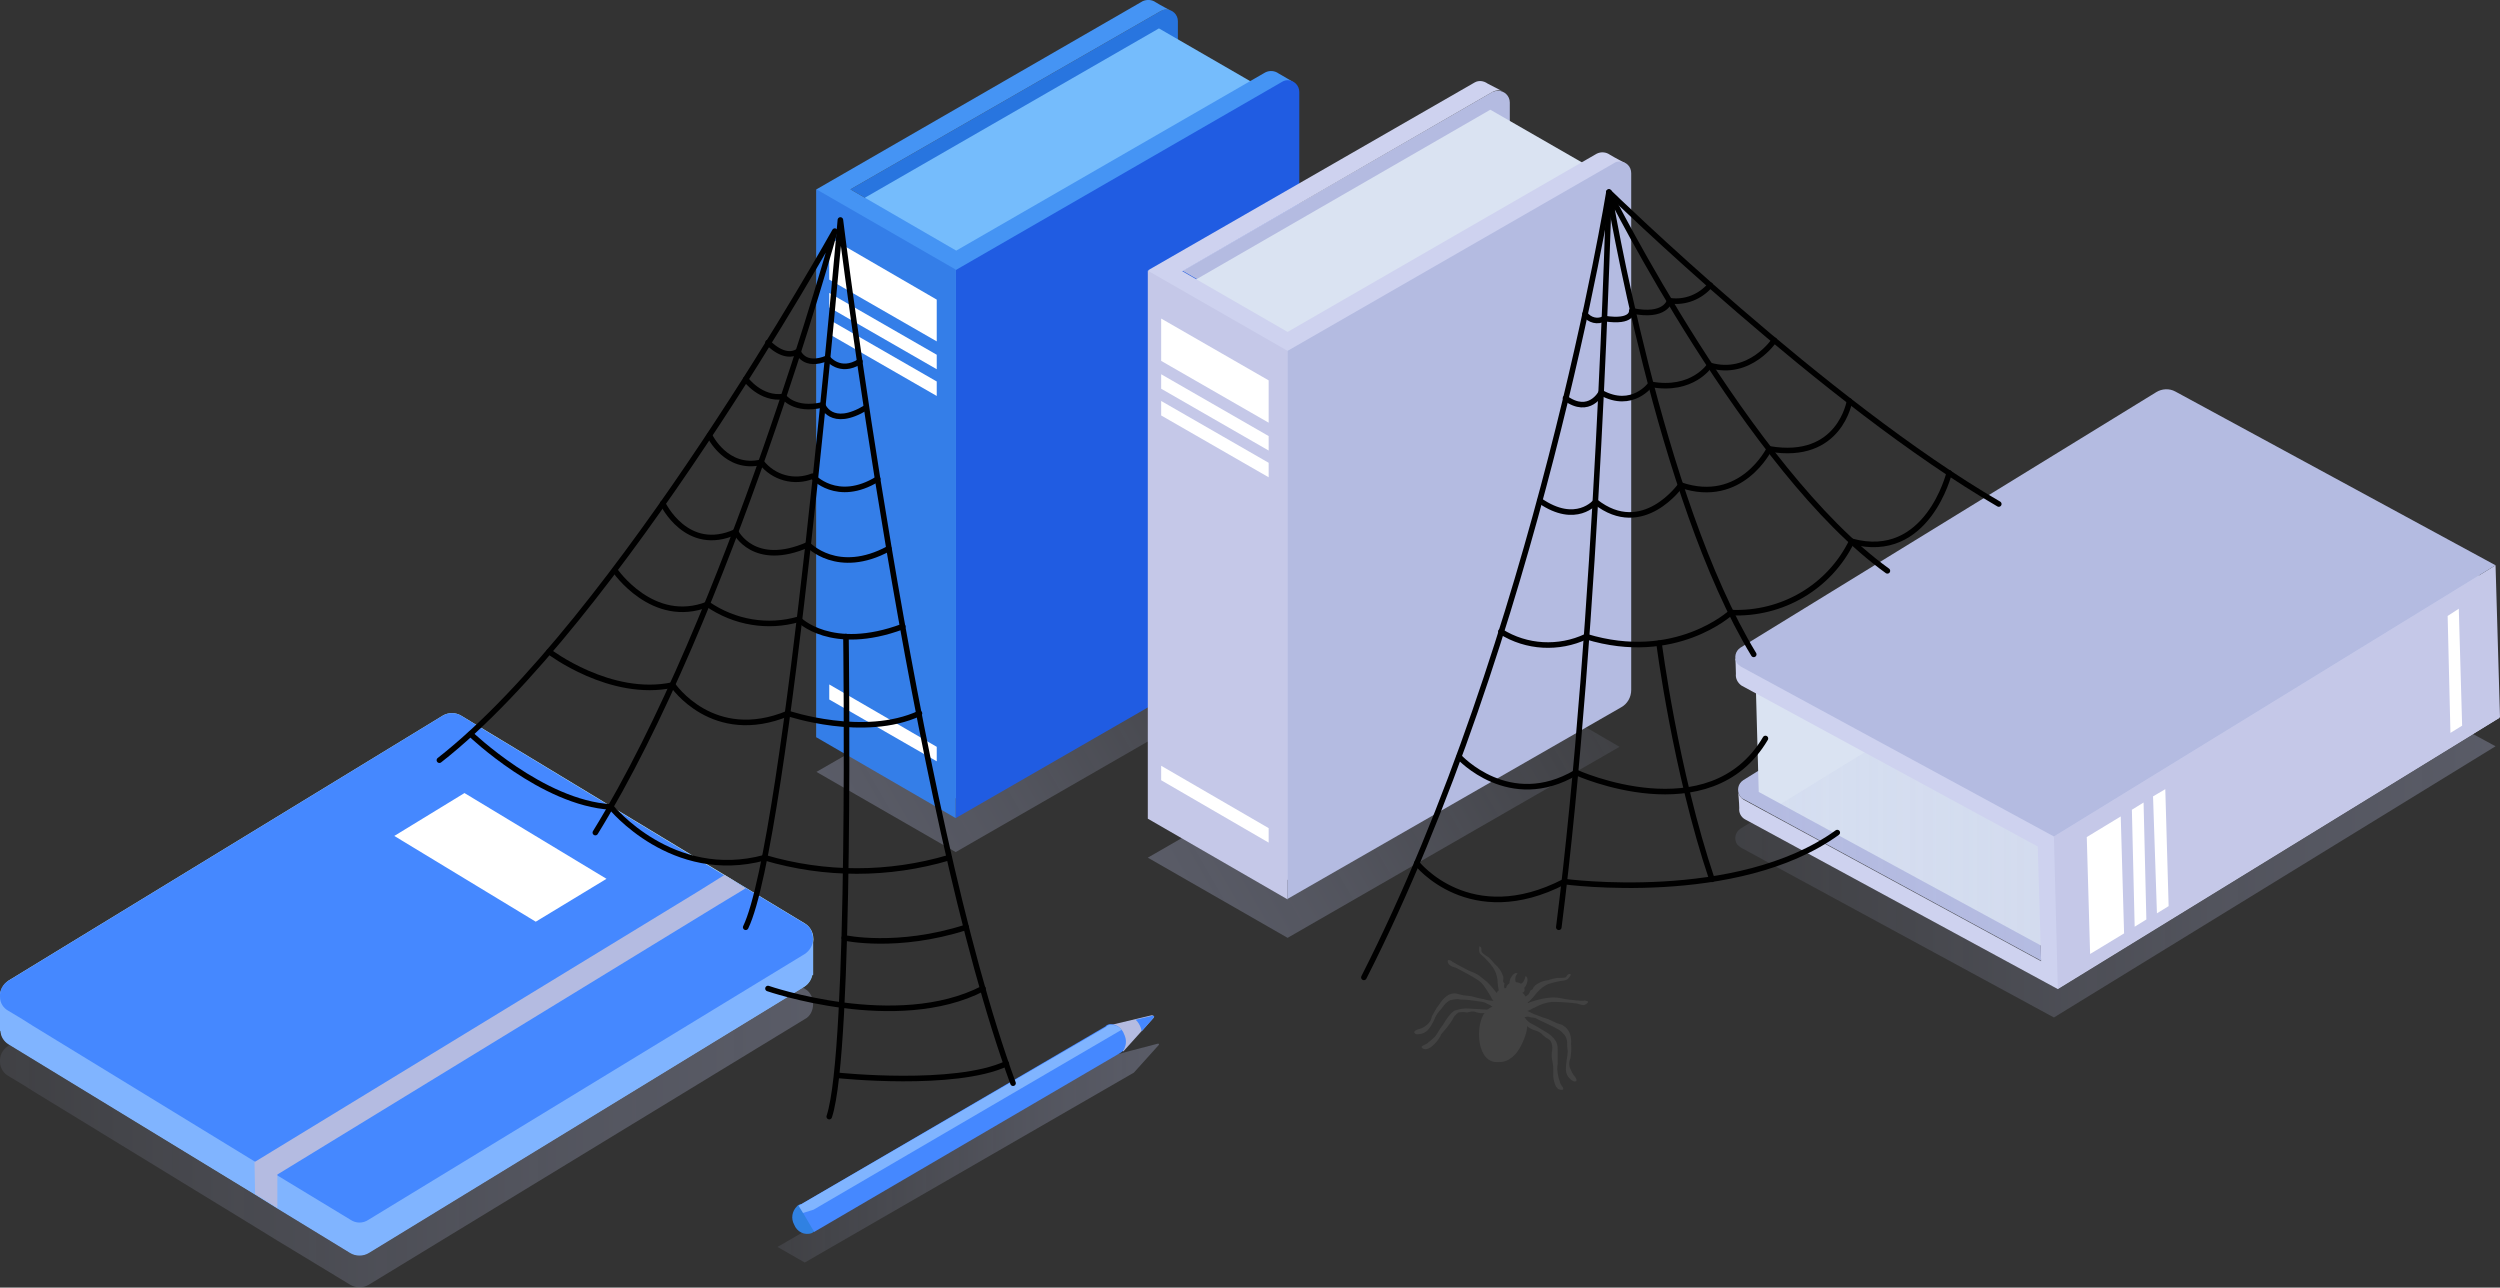 <?xml version="1.0" encoding="utf-8"?>
<!-- Generator: Adobe Illustrator 24.0.2, SVG Export Plug-In . SVG Version: 6.00 Build 0)  -->
<svg version="1.1" id="Capa_1" xmlns="http://www.w3.org/2000/svg" xmlns:xlink="http://www.w3.org/1999/xlink" x="0px" y="0px"
	 viewBox="0 0 448.9 231.2" enable-background="new 0 0 448.9 231.2" xml:space="preserve">
<rect x="0" y="0" width="448.9" height="231.2" fill="#333333" stroke="none"/>
<g id="libroErectoIzquierdo">
	<g>
		<g>
			<path fill="#2875DF" d="M208.4,2l-55.7,32l18.9,10.9l39.9-32.5V3.8c0-1.2-1-2.1-2.1-2.1C209.1,1.7,208.7,1.8,208.4,2z"/>
			<polygon fill="#75BCFC" points="152.7,37 208.1,5.1 228,16.6 172.7,48.5 			"/>
			<g>
				
					<linearGradient id="SVGID_1_" gradientUnits="userSpaceOnUse" x1="224.961" y1="126.13" x2="152.879" y2="84.52" gradientTransform="matrix(1 0 0 -1 0 234)">
					<stop  offset="0" style="stop-color:#B4BBE1;stop-opacity:0.1"/>
					<stop  offset="0.63" style="stop-color:#B4BBE1;stop-opacity:0.24"/>
					<stop  offset="1" style="stop-color:#B4BBE1;stop-opacity:0.3"/>
				</linearGradient>
				<polygon fill="url(#SVGID_1_)" points="146.6,138.6 171.6,153 231.2,118.7 206.4,104.2 				"/>
				<path fill="#4594F4" d="M229.6,13.2c-0.7-0.5-1.6-0.6-2.4-0.2l-55.5,32L152.7,34l55.7-32c0.5-0.3,1.2-0.4,1.8-0.1l0,0
					c0,0-1.9-1-2.7-1.5c-0.7-0.5-1.6-0.5-2.3-0.2L146.6,34v98.4l21.9-12.6v25.3l59.9-34.5c1.1-0.6,1.8-1.8,1.8-3.1l1.9-92.8
					C232.1,14.6,230.4,13.7,229.6,13.2z"/>
				<path fill="#205CE2" d="M230.2,14.7l-58.6,33.8v98.4l59.9-34.5c1.1-0.6,1.8-1.8,1.8-3.1V16.5c0-1.2-1-2.1-2.1-2.1
					C230.9,14.4,230.5,14.5,230.2,14.7z"/>
			</g>
		</g>
		<polygon fill="#347EE8" points="171.6,48.4 146.6,34 146.6,132.4 171.6,146.9 		"/>
		<polygon fill="#FFFFFF" points="168.2,53.8 148.9,42.6 148.9,50.2 168.2,61.3 		"/>
		<polygon fill="#FFFFFF" points="168.2,63.7 148.9,52.6 148.9,55.2 168.2,66.3 		"/>
		<polygon fill="#FFFFFF" points="168.2,68.5 148.9,57.4 148.9,60 168.2,71.1 		"/>
	</g>
	<polygon fill="#FFFFFF" points="168.2,134.1 148.9,122.9 148.9,125.6 168.2,136.7 	"/>
</g>
<g id="libroErectoDerecho">
	
		<linearGradient id="SVGID_2_" gradientUnits="userSpaceOnUse" x1="284.487" y1="110.733" x2="212.413" y2="69.117" gradientTransform="matrix(1 0 0 -1 0 234)">
		<stop  offset="0" style="stop-color:#B4BBE1;stop-opacity:0.1"/>
		<stop  offset="0.63" style="stop-color:#B4BBE1;stop-opacity:0.24"/>
		<stop  offset="1" style="stop-color:#B4BBE1;stop-opacity:0.3"/>
	</linearGradient>
	<polygon fill="url(#SVGID_2_)" points="206.1,154 231.2,168.4 290.8,134.1 265.9,119.6 	"/>
	<path fill="#B4BBE1" d="M268,16.5l-55.7,32.1l18.9,10.9L271.1,27v-8.6c0-1.2-1-2.1-2.1-2.1C268.6,16.3,268.3,16.4,268,16.5z"/>
	<polygon fill="#DAE3F2" points="212.3,51.6 267.6,19.7 287.6,31.2 232.2,63.1 	"/>
	<path fill="#CED2EF" d="M289.1,27.8c-0.7-0.5-1.6-0.6-2.4-0.2l-55.5,32l-18.9-10.9L268,16.5c0.6-0.3,1.2-0.4,1.8-0.1l0,0
		c0,0-1.9-1-2.7-1.4c-0.7-0.5-1.6-0.6-2.3-0.2l-58.6,33.7V147l22-12.6v25.3l59.9-34.5c1.1-0.6,1.8-1.8,1.8-3.1l1.9-92.8
		C291.7,29.2,289.9,28.3,289.1,27.8z"/>
	<polygon fill="#C5C8E8" points="231.2,63 206.1,48.6 206.1,147 231.2,161.5 	"/>
	<polygon fill="#FFFFFF" points="227.8,68.3 208.5,57.2 208.5,64.8 227.8,75.9 	"/>
	<polygon fill="#FFFFFF" points="227.8,78.3 208.5,67.2 208.5,69.8 227.8,80.9 	"/>
	<polygon fill="#FFFFFF" points="227.8,83.1 208.5,72 208.5,74.6 227.8,85.7 	"/>
	<polygon fill="#FFFFFF" points="227.8,148.7 208.5,137.5 208.5,140.1 227.8,151.3 	"/>
	<path fill="#B4BBE1" d="M289.8,29.3L231.2,63v98.4l59.9-34.4c1.1-0.6,1.8-1.8,1.8-3.1V31.1c0-1.2-0.9-2.1-2.1-2.1
		C290.4,29,290.1,29.1,289.8,29.3z"/>
</g>
<g id="libroErectoIzquierdoHechado">
	<path fill="#8FC0C8" d="M140.8,168c-0.4,0.3-0.6,0.7-0.6,1.1l-57.3-34.7c-1-0.6-2.3-0.6-3.3,0l-75,45.8C2.6,179.6,0,179,0,179v6
		h0.1c0.1,1,0.6,1.8,1.4,2.4l61.4,37.5c1,0.6,2.3,0.6,3.3,0l78.3-47.8c0.7-0.5,1.2-1.2,1.4-2.1h0.1v-6.5
		C146,168.5,141.6,167.5,140.8,168z"/>
	<g>
		
			<linearGradient id="SVGID_3_" gradientUnits="userSpaceOnUse" x1="-7.450962e-03" y1="48.501" x2="146.001" y2="48.501" gradientTransform="matrix(1 0 0 -1 0 234)">
			<stop  offset="0" style="stop-color:#B4BBE1;stop-opacity:0.1"/>
			<stop  offset="0.63" style="stop-color:#B4BBE1;stop-opacity:0.24"/>
			<stop  offset="1" style="stop-color:#B4BBE1;stop-opacity:0.3"/>
		</linearGradient>
		<path fill="url(#SVGID_3_)" d="M146,180.3c0,1.1-0.5,2.2-1.5,2.7l-78.3,47.7c-1,0.6-2.3,0.6-3.3,0l-13.2-8l-3.9-2.4L5.9,195.9
			L4,194.7l-2.5-1.5c-0.9-0.5-1.5-1.5-1.5-2.5c-0.1-1.2,0.5-2.3,1.5-2.9l78-47.6c1-0.6,2.3-0.6,3.3,0l5.2,3.2l2,1.2l40.1,24.3
			l3.9,2.3l10.6,6.4C145.5,178.1,146,179.2,146,180.3z"/>
		<path fill="#C2E9F3" d="M1.5,176.1l78-47.6c1-0.6,2.3-0.6,3.3,0l61.7,37.3c1.5,0.9,2,2.9,1.1,4.4c-0.3,0.4-0.6,0.8-1.1,1.1
			L66.2,219c-1,0.6-2.3,0.6-3.3,0L1.5,181.6c-1.5-0.9-2-2.9-1-4.4C0.7,176.8,1.1,176.4,1.5,176.1z"/>
		<path fill="#80B4FF" d="M146,168.6v6.5h-0.2c-0.1,0.8-0.6,1.6-1.4,2.1l-78.2,47.8c-1,0.6-2.3,0.6-3.3,0l-13.1-8l-4-2.5l-44.3-27
			c-0.8-0.5-1.4-1.4-1.4-2.4H0v-6c0,0,2.6,0.6,4.5,1.2l75-45.8c1-0.6,2.3-0.6,3.3,0l42.4,25.7l3.9,2.3l11,6.7c0.1-0.5,0.3-1,0.6-1.1
			C141.6,167.5,146,168.6,146,168.6z"/>
		<path fill="#4588FF" d="M146,168.6c0,1.1-0.6,2.1-1.5,2.7L66.2,219c-1,0.7-2.3,0.7-3.3,0l-13.2-8l-3.9-2.4L5.9,184.2L4,183
			l-2.5-1.5C0.6,181,0,180.1,0,179c-0.1-1.2,0.5-2.3,1.5-2.9l78-47.6c1-0.6,2.3-0.6,3.3,0l5.2,3.2l2,1.2l40.1,24.3l3.9,2.3l10.6,6.4
			C145.5,166.4,146,167.5,146,168.6z"/>
		<polygon fill="#B4BBE1" points="49.8,210.9 49.8,211 49.8,216.9 45.8,214.4 45.7,208.6 45.8,208.6 125.3,160.1 130.1,157.1 
			133.9,159.5 129.1,162.4 		"/>
		<polygon fill="#FFFFFF" points="83.4,142.4 70.8,150.1 96.2,165.5 108.9,157.8 		"/>
	</g>
</g>
<g id="libroErectoDerechoHechado">
	<path fill="#B4BBE1" d="M313.1,143.5l53.4,29l-0.6-20.6l-46-16.1l-6.9,4.3c-0.9,0.6-1.2,1.8-0.6,2.8
		C312.6,143.2,312.8,143.4,313.1,143.5z"/>
	<polygon fill="#DAE3F2" points="368.9,171.1 315.8,142.2 315.2,120.5 368.3,149.3 	"/>
	<g>
		
			<linearGradient id="SVGID_4_" gradientUnits="userSpaceOnUse" x1="311.581" y1="91.454" x2="448.08" y2="91.454" gradientTransform="matrix(1 0 0 -1 0 234)">
			<stop  offset="0" style="stop-color:#B4BBE1;stop-opacity:0.1"/>
			<stop  offset="0.63" style="stop-color:#B4BBE1;stop-opacity:0.24"/>
			<stop  offset="1" style="stop-color:#B4BBE1;stop-opacity:0.3"/>
		</linearGradient>
		<path fill="url(#SVGID_4_)" d="M312.6,152.2l56.2,30.5l79.3-48.7l-57.5-31.2c-1.1-0.6-2.4-0.5-3.4,0.1l-74.7,45.9
			c-0.9,0.6-1.2,1.8-0.6,2.8C312.1,151.8,312.3,152,312.6,152.2z"/>
		<path fill="#CED2EF" d="M311.7,121c-0.1,0.8,0.3,1.6,1,2.1l53.2,28.9l0.6,20.6l-53.4-29c-0.5-0.3-0.9-0.8-1-1.4l0,0
			c0,0,0.2,2,0.2,2.9c-0.1,0.8,0.3,1.6,1,2l56.2,30.5l79.3-48.7l-21-11.4l20.4-12.5l-57.5-31.2c-1.1-0.6-2.4-0.5-3.4,0.1l-75.7,44.4
			C311.6,118.2,311.7,120,311.7,121z"/>
		<polygon fill="#C5C8E8" points="368.8,150.2 369.5,177.5 448.9,128.8 448.1,101.5 		"/>
		<polygon fill="#FFFFFF" points="374.7,150.3 375.3,171.3 381.4,167.6 380.8,146.6 		"/>
		<polygon fill="#FFFFFF" points="382.8,145.4 383.3,166.4 385.4,165.1 384.9,144.1 		"/>
		<polygon fill="#FFFFFF" points="386.6,143 387.3,164 389.4,162.7 388.8,141.7 		"/>
		<polygon fill="#FFFFFF" points="439.5,110.6 440,131.6 442.1,130.3 441.5,109.3 		"/>
		<path fill="#B4BBE1" d="M312.6,119.7l56.2,30.5l79.3-48.7l-57.5-31.2c-1.1-0.6-2.4-0.5-3.4,0.1l-74.7,45.9
			c-0.9,0.6-1.2,1.8-0.6,2.8C312.1,119.3,312.3,119.5,312.6,119.7z"/>
	</g>
</g>
<g id="spiderWebRight">
	<path fill="none" stroke="#000000" stroke-linecap="round" stroke-linejoin="round" d="M314.9,117.5c-17-28-26-83-26-83
		s25,50,50,68"/>
	<path fill="none" stroke="#000000" stroke-linecap="round" stroke-linejoin="round" d="M358.9,90.5c-31-18-70-56-70-56s-2,77-9,132
		"/>
	<path fill="none" stroke="#000000" stroke-linecap="round" stroke-linejoin="round" d="M288.9,34.5c0,0-13,80-44,141"/>
	<path fill="none" stroke="#000000" stroke-linecap="round" stroke-linejoin="round" d="M307.1,51.2c-1.8,2.1-4.5,3.2-7.3,2.8
		c0,0-0.7,3.1-6.8,1.8c0,0,0.3,2.2-4.9,1.4c-1.2,0.7-2.7,0.3-3.5-0.8"/>
	<path fill="none" stroke="#000000" stroke-linecap="round" stroke-linejoin="round" d="M318.6,61.1c0,0-4.4,6.6-11.6,4.5
		c0,0-3.1,4.8-10.6,3.4c0,0-3.3,4.6-8.9,1.5c0,0-2.1,4.1-6.4,1"/>
	<path fill="none" stroke="#000000" stroke-linecap="round" stroke-linejoin="round" d="M332.1,72c0,0-1.7,10.8-14.4,8.6
		c0,0-5,10.2-15.9,6.5c0,0-6.8,9.7-15.3,3c0,0-3.5,4.3-10-0.2"/>
	<path fill="none" stroke="#000000" stroke-linecap="round" stroke-linejoin="round" d="M350,84.9c0,0-3.9,16-17.5,12.3
		c-4,8.2-12.5,13.2-21.7,12.8c0,0-10,9.2-26,4.3c-4.9,2.3-10.7,2-15.3-0.9"/>
	<path fill="none" stroke="#000000" stroke-linecap="round" stroke-linejoin="round" d="M262,135.9c0,0,9,9.9,21,2.8
		c0,0,24,10.9,34-6.1"/>
	<path fill="none" stroke="#000000" stroke-linecap="round" stroke-linejoin="round" d="M254.4,155c0,0,9.5,12.1,26.5,3.3
		c0,0,31,4.2,49-8.8"/>
	<path fill="none" stroke="#000000" stroke-linecap="round" stroke-linejoin="round" d="M297.9,115.5c0,0,2.9,22.8,9.5,42.4"/>
</g>
<g id="lapiz">
	<g>
		
			<linearGradient id="SVGID_5_" gradientUnits="userSpaceOnUse" x1="139.6" y1="26.997" x2="208.125" y2="26.997" gradientTransform="matrix(1 0 0 -1 0 234)">
			<stop  offset="0" style="stop-color:#B4BBE1;stop-opacity:0.1"/>
			<stop  offset="0.63" style="stop-color:#B4BBE1;stop-opacity:0.24"/>
			<stop  offset="1" style="stop-color:#B4BBE1;stop-opacity:0.3"/>
		</linearGradient>
		<path fill="url(#SVGID_5_)" d="M203.6,192.6l-59.1,34.1l-4.9-2.8l59.1-34.1l9.2-2.4c0.1,0,0.2,0,0.2,0.1c0,0,0,0.1,0,0.1
			L203.6,192.6z"/>
		<path fill="#B4BBE1" d="M198.8,184.2l8-1.9c0.2,0,0.3,0.1,0.4,0.2c0,0.1,0,0.2-0.1,0.3l-5.4,6L198.8,184.2z"/>
		<path fill="#4588FF" d="M207.1,182.8l-2.1,2.4c-0.1-0.7-0.4-1.3-0.8-1.8c-0.1-0.1-0.2-0.2-0.3-0.3l3-0.7c0.1-0.1,0.3,0,0.4,0.2
			C207.2,182.5,207.1,182.7,207.1,182.8z"/>
		<path fill="#3081E2" d="M142.6,219.9c0.5,1.3,1.9,2,3.2,1.5l0,0c0.1-0.1,0.2-0.1,0.3-0.2c0.3-0.2,0.5-0.5,0.6-0.9
			c0.3-0.8,0.2-1.6-0.2-2.4c-0.4-1-1.5-1.7-2.6-1.7c-0.2,0-0.4,0.1-0.6,0.2l-0.1,0.1l-0.1,0.1l0,0
			C142.2,217.5,142,218.8,142.6,219.9z"/>
	</g>
	<path fill="#4588FF" d="M143.4,216.5l0.8,1.3l2,3.4l54.9-32.1l0,0c0.1-0.1,0.2-0.1,0.3-0.2c0.3-0.2,0.5-0.5,0.6-0.9
		c0.3-0.8,0.2-1.6-0.2-2.4c-0.1-0.3-0.3-0.6-0.5-0.8l0,0c-0.5-0.6-1.2-0.9-2-0.9c-0.2,0-0.4,0.1-0.6,0.2l-0.1,0.1l-0.1,0.1l0,0l0,0
		L143.4,216.5z"/>
	<path fill="#80B4FF" d="M143.4,216.5l0.8,1.3l1.9-0.6l55.3-32.3l0,0c-0.5-0.6-1.2-0.9-2-0.9c-0.2,0-0.4,0.1-0.6,0.2l-0.1,0.1
		l-0.1,0.1l0,0l0,0L143.4,216.5z"/>
</g>
<g id="spiderWebLeft">
	<path fill="none" stroke="#000000" stroke-linecap="round" stroke-linejoin="round" d="M78.9,136.5c32-25,71-95,71-95
		s-19,69-43,108"/>
	<path fill="none" stroke="#000000" stroke-linecap="round" stroke-linejoin="round" d="M133.9,166.5c7.4-15.3,17-127,17-127
		s13,106,31,155"/>
	<path fill="none" stroke="#000000" stroke-linecap="round" stroke-linejoin="round" d="M133.9,68.1c0,0,2.7,3.7,6.8,3.1
		c0,0,1.9,2.7,7,1.5c0,0,1.5,4.3,7.8,0.5"/>
	<path fill="none" stroke="#000000" stroke-linecap="round" stroke-linejoin="round" d="M127.4,78.2c0,0,3,6.3,9.3,4.8
		c2.2,2.8,5.9,3.8,9.2,2.5c0,0,4.4,5,11.7,0.5"/>
	<path fill="none" stroke="#000000" stroke-linecap="round" stroke-linejoin="round" d="M119,90.4c0,0,4.3,9.1,13.1,5.1
		c0,0,3.2,6.6,13,2.3c0,0,5.3,5.7,14.5,0.7"/>
	<path fill="none" stroke="#000000" stroke-linecap="round" stroke-linejoin="round" d="M137.9,61.5c0,0,2.9,3.2,5.4,1.6
		c0,0,1,3,5.3,1.2c0,0,2.2,2.9,5.8,0.6"/>
	<path fill="none" stroke="#000000" stroke-linecap="round" stroke-linejoin="round" d="M110.4,102.4c0,0,6.8,10,16.7,6.1
		c4.8,3.3,10.8,4.3,16.3,2.7c0,0,5.8,6.1,18.7,1.3"/>
	<path fill="none" stroke="#000000" stroke-linecap="round" stroke-linejoin="round" d="M98.6,117c0,0,11,8.4,22.2,6
		c0,0,7.2,10.7,20.7,5.1c0,0,13.6,4.6,23.6,0"/>
	<path fill="none" stroke="#000000" stroke-linecap="round" stroke-linejoin="round" d="M84.5,131.8c0,0,12.9,12.4,25.2,13.1
		c0,0,11,13.6,27.6,9.1c10.8,3.2,22.3,3.2,33.1,0"/>
	<path fill="none" stroke="#000000" stroke-linecap="round" stroke-linejoin="round" d="M137.9,177.5c0,0,23.1,8,38.6,0"/>
	<path fill="none" stroke="#000000" stroke-linecap="round" stroke-linejoin="round" d="M151.9,114.3c0,0,1,74.2-3,86.2"/>
	<path fill="none" stroke="#000000" stroke-linecap="round" stroke-linejoin="round" d="M151.6,168.4c0,0,9.5,2.1,21.9-1.9"/>
	<path fill="none" stroke="#000000" stroke-linecap="round" stroke-linejoin="round" d="M150.5,193.1c0,0,20.9,2.2,30.2-2.1"/>
</g>
<g id="spider">
	<path fill="#424242" d="M269.1,190.7c-4,0.4-4.3-6.7-2.4-9s5.7-1,7.1,1c1,1.4,0,3.7-0.7,5.1S271,190.8,269.1,190.7
		C269.3,190.7,269.4,190.6,269.1,190.7z"/>
	<path fill="#424242" d="M269.2,180.5c-0.5-0.1-0.8-1.2-0.7-1.7c0.1-0.4,0.3-0.8,0.7-1c1.3-0.7,2.9-0.5,4.1,0.4
		c1,0.8,1.6,2.5,0.3,3.3C272,182.4,270.2,181.9,269.2,180.5z"/>
	<path fill="#424242" d="M270.5,177.9c-0.5-1.7,2.4-2.1,3.1-0.7C274.5,178.9,271.4,178.4,270.5,177.9z"/>
	<path fill="#424242" d="M272.6,177c-0.6-0.5-0.7-1.5-0.2-2.1c0,0,0.1-0.1,0.1-0.1C271.6,174.1,269.7,177.9,272.6,177L272.6,177z"/>
	<path fill="#424242" d="M272.2,176.7c1.1,0.2,1.5-0.4,1.7-1.4C275,175.4,273.5,179.4,272.2,176.7L272.2,176.7z"/>
	<path fill="#424242" d="M269.5,178.8c-0.2-0.3-0.3-0.6-0.4-1c-0.1-0.6-0.2-1.2-0.2-1.8c-0.1-0.9-0.4-1.7-0.9-2.4
		c-0.4-0.5-0.8-1-1.3-1.5c-0.3-0.4-1.1-0.8-1.1-1.3s-0.1-1.2,0.3-0.7c0.2,0.2,0,0.6,0.2,0.9s0.9,0.7,1.2,0.9
		c0.4,0.4,0.8,0.8,1.1,1.2c0.7,0.6,1.2,1.3,1.5,2.2c0.1,0.3,0,0.5,0,0.8s0.1,0.3,0.2,0.4s-0.1,0.5,0,0.8s0.3,0.6,0.1,0.9
		C269.8,178.8,269.8,178.6,269.5,178.8z"/>
	<path fill="#424242" d="M268.4,181.2c-0.4,0-0.9,0-1.3,0.1c-0.5,0-1.1-0.1-1.6-0.1l-1.7-0.1c-0.9-0.1-1.8,0.1-2.7,0.4
		c-0.4,0.3-0.7,0.6-1,1c-0.4,0.5-0.7,1-1,1.5l-0.5,0.7c-0.3,0.5-0.6,1-0.9,1.4c-0.5,0.5-1,0.9-1.5,1.3c-0.3,0.2-0.7,0.3-0.9,0.5
		s0.3,0.5,0.6,0.5c0.8,0,1.6-0.8,2.1-1.4c0.3-0.4,0.6-0.8,0.8-1.3c0.3-0.4,0.7-0.8,1-1.2c0.4-0.5,0.7-0.9,1-1.4
		c0.2-0.5,0.6-1,1.1-1.3c0.5-0.1,1-0.1,1.5,0c0.6-0.1,1-0.3,1.5-0.1c0.8,0.3,1.7,0.3,2.5,0c0.4-0.1,1,0.2,1.2-0.3
		C268.8,181.5,268.7,181.3,268.4,181.2z"/>
	<path fill="#424242" d="M269,178.7c-0.6-0.9-1.3-1.7-2-2.4c-0.5-0.4-1-0.8-1.5-1.2c-0.8-0.5-1.7-0.7-2.5-1.2
		c-0.8-0.4-1.5-0.8-2.2-1.2c-0.2-0.2-0.4-0.3-0.7-0.3c-0.3,0-0.1,0.6,0.1,0.8c0.4,0.4,0.8,0.4,1.3,0.6c1.3,0.7,2.7,1.4,3.9,2.2
		c0.9,0.6,1.3,1.4,1.9,2.3s0.5,1.2,1.3,1.8s1.4,0.5,1.3-0.6C269.8,179.1,269.3,178.5,269,178.7z"/>
	<path fill="#424242" d="M268.3,179.7c-0.7,0-1.3-0.1-1.9-0.3c-0.7-0.1-1.4-0.3-2.1-0.5c-0.5-0.1-1.1-0.1-1.6-0.2s-0.8-0.2-1.2-0.3
		c-1.4-0.2-2.4,0.9-3.1,2c-0.5,0.6-0.9,1.4-1.3,2.1c-0.1,0.7-0.5,1.3-1.1,1.7c-0.4,0.3-0.8,0.5-1.3,0.6c-0.3,0.1-1.1,0.4-0.6,0.8
		c0.3,0.2,0.8,0.1,1.2,0c1.2-0.3,1.7-1.5,2.2-2.4c0.2-0.6,0.5-1.1,0.9-1.6c0.3-0.3,0.6-0.7,0.9-1.1c0.3-0.4,0.7-0.7,1.1-0.9
		c0.4-0.1,0.9-0.2,1.4-0.2c0.4,0.1,0.8,0.1,1.2,0.1c0.5,0,2.6,0.3,3.2,0.4s0.8,0.4,1.2,0.5s0.6,0.6,1,0.6s1.6-0.4,0.9-1.1
		C269,179.7,268.5,179.9,268.3,179.7z"/>
	<path fill="#424242" d="M273.9,180.2c0.3-0.1,0.6-0.3,0.9-0.6c0.4-0.4,0.8-0.9,1.2-1.4c0.6-0.7,1.3-1.2,2-1.5
		c0.6-0.2,1.3-0.4,1.9-0.5c0.5-0.1,1.4-0.1,1.7-0.5s0.8-0.9,0.1-0.8c-0.3,0.1-0.4,0.5-0.6,0.6s-1.1,0.1-1.5,0.1
		c-0.5,0.1-1.1,0.2-1.6,0.4c-0.9,0.1-1.7,0.4-2.4,1c-0.2,0.2-0.3,0.4-0.4,0.6s-0.3,0.1-0.4,0.3s-0.2,0.5-0.4,0.7s-0.6,0.3-0.6,0.7
		C273.7,179.9,273.8,179.8,273.9,180.2z"/>
	<path fill="#424242" d="M273.5,182.7c0.3,0.1,0.8,0.6,1,0.8c0.4,0.3,0.9,0.5,1.4,0.8s1,0.6,1.5,0.9c0.8,0.4,1.5,1,2,1.8
		c0.2,0.4,0.3,0.9,0.3,1.4c0,0.6,0,1.2,0,1.8c0,0.3,0,0.6,0,0.8c-0.1,0.6-0.1,1.1,0,1.7c0.1,0.7,0.3,1.3,0.5,1.9
		c0.1,0.3,0.5,0.6,0.5,0.9s-0.5,0.2-0.8,0.1c-0.7-0.4-0.9-1.5-1-2.3c0-0.5,0-1,0-1.5c0-0.5-0.1-1-0.2-1.5s-0.1-1.1,0-1.7
		c0.1-0.6,0-1.2-0.3-1.7c-0.3-0.4-0.8-0.5-1.2-0.9s-0.7-0.7-1.3-0.9c-0.8-0.2-1.6-0.6-2.1-1.3c-0.2-0.3-1-0.4-0.8-0.8
		c0-0.2,0.2-0.3,0.4-0.3C273.4,182.7,273.5,182.7,273.5,182.7z"/>
	<path fill="#424242" d="M274.1,180.2c1-0.4,2-0.7,3-0.9c0.6-0.1,1.3-0.2,1.9-0.2c0.9,0,1.8,0.3,2.8,0.4c0.8,0.1,1.7,0.2,2.5,0.2
		c0.3-0.1,0.5,0,0.8,0.1c0.2,0.2-0.3,0.5-0.5,0.6c-0.5,0.2-0.9-0.1-1.4-0.2c-1.5-0.2-3-0.3-4.5-0.3c-1,0.1-2,0.4-2.9,0.9
		c-1,0.4-1,0.7-2.1,0.8s-1.5-0.3-0.8-1.1C273.3,180.1,274.1,179.9,274.1,180.2z"/>
	<path fill="#424242" d="M274.2,181.5c0.6,0.3,1.2,0.6,1.8,0.8c0.7,0.3,1.3,0.5,2,0.7c0.5,0.2,1,0.5,1.5,0.7s0.8,0.2,1.1,0.4
		c1.3,0.7,1.6,2.1,1.5,3.4c0.1,0.8,0,1.7-0.1,2.5c-0.3,0.6-0.3,1.4,0,2c0.2,0.4,0.4,0.9,0.7,1.2c0.2,0.3,0.7,0.9,0.1,1
		c-0.4,0-0.8-0.4-1-0.6c-0.9-0.9-0.6-2.1-0.5-3.2c0.1-0.6,0.2-1.2,0.2-1.8c-0.1-0.4-0.1-0.9-0.1-1.4c0-0.5-0.2-1-0.5-1.4
		c-0.3-0.3-0.6-0.7-1-0.9c-0.4-0.2-0.7-0.4-1.1-0.6s-2.4-1.1-2.9-1.4s-0.9-0.1-1.3-0.3s-0.9,0.2-1.2,0s-1.1-1.2-0.1-1.4
		C273.7,181.1,274,181.5,274.2,181.5z"/>
</g>
</svg>
